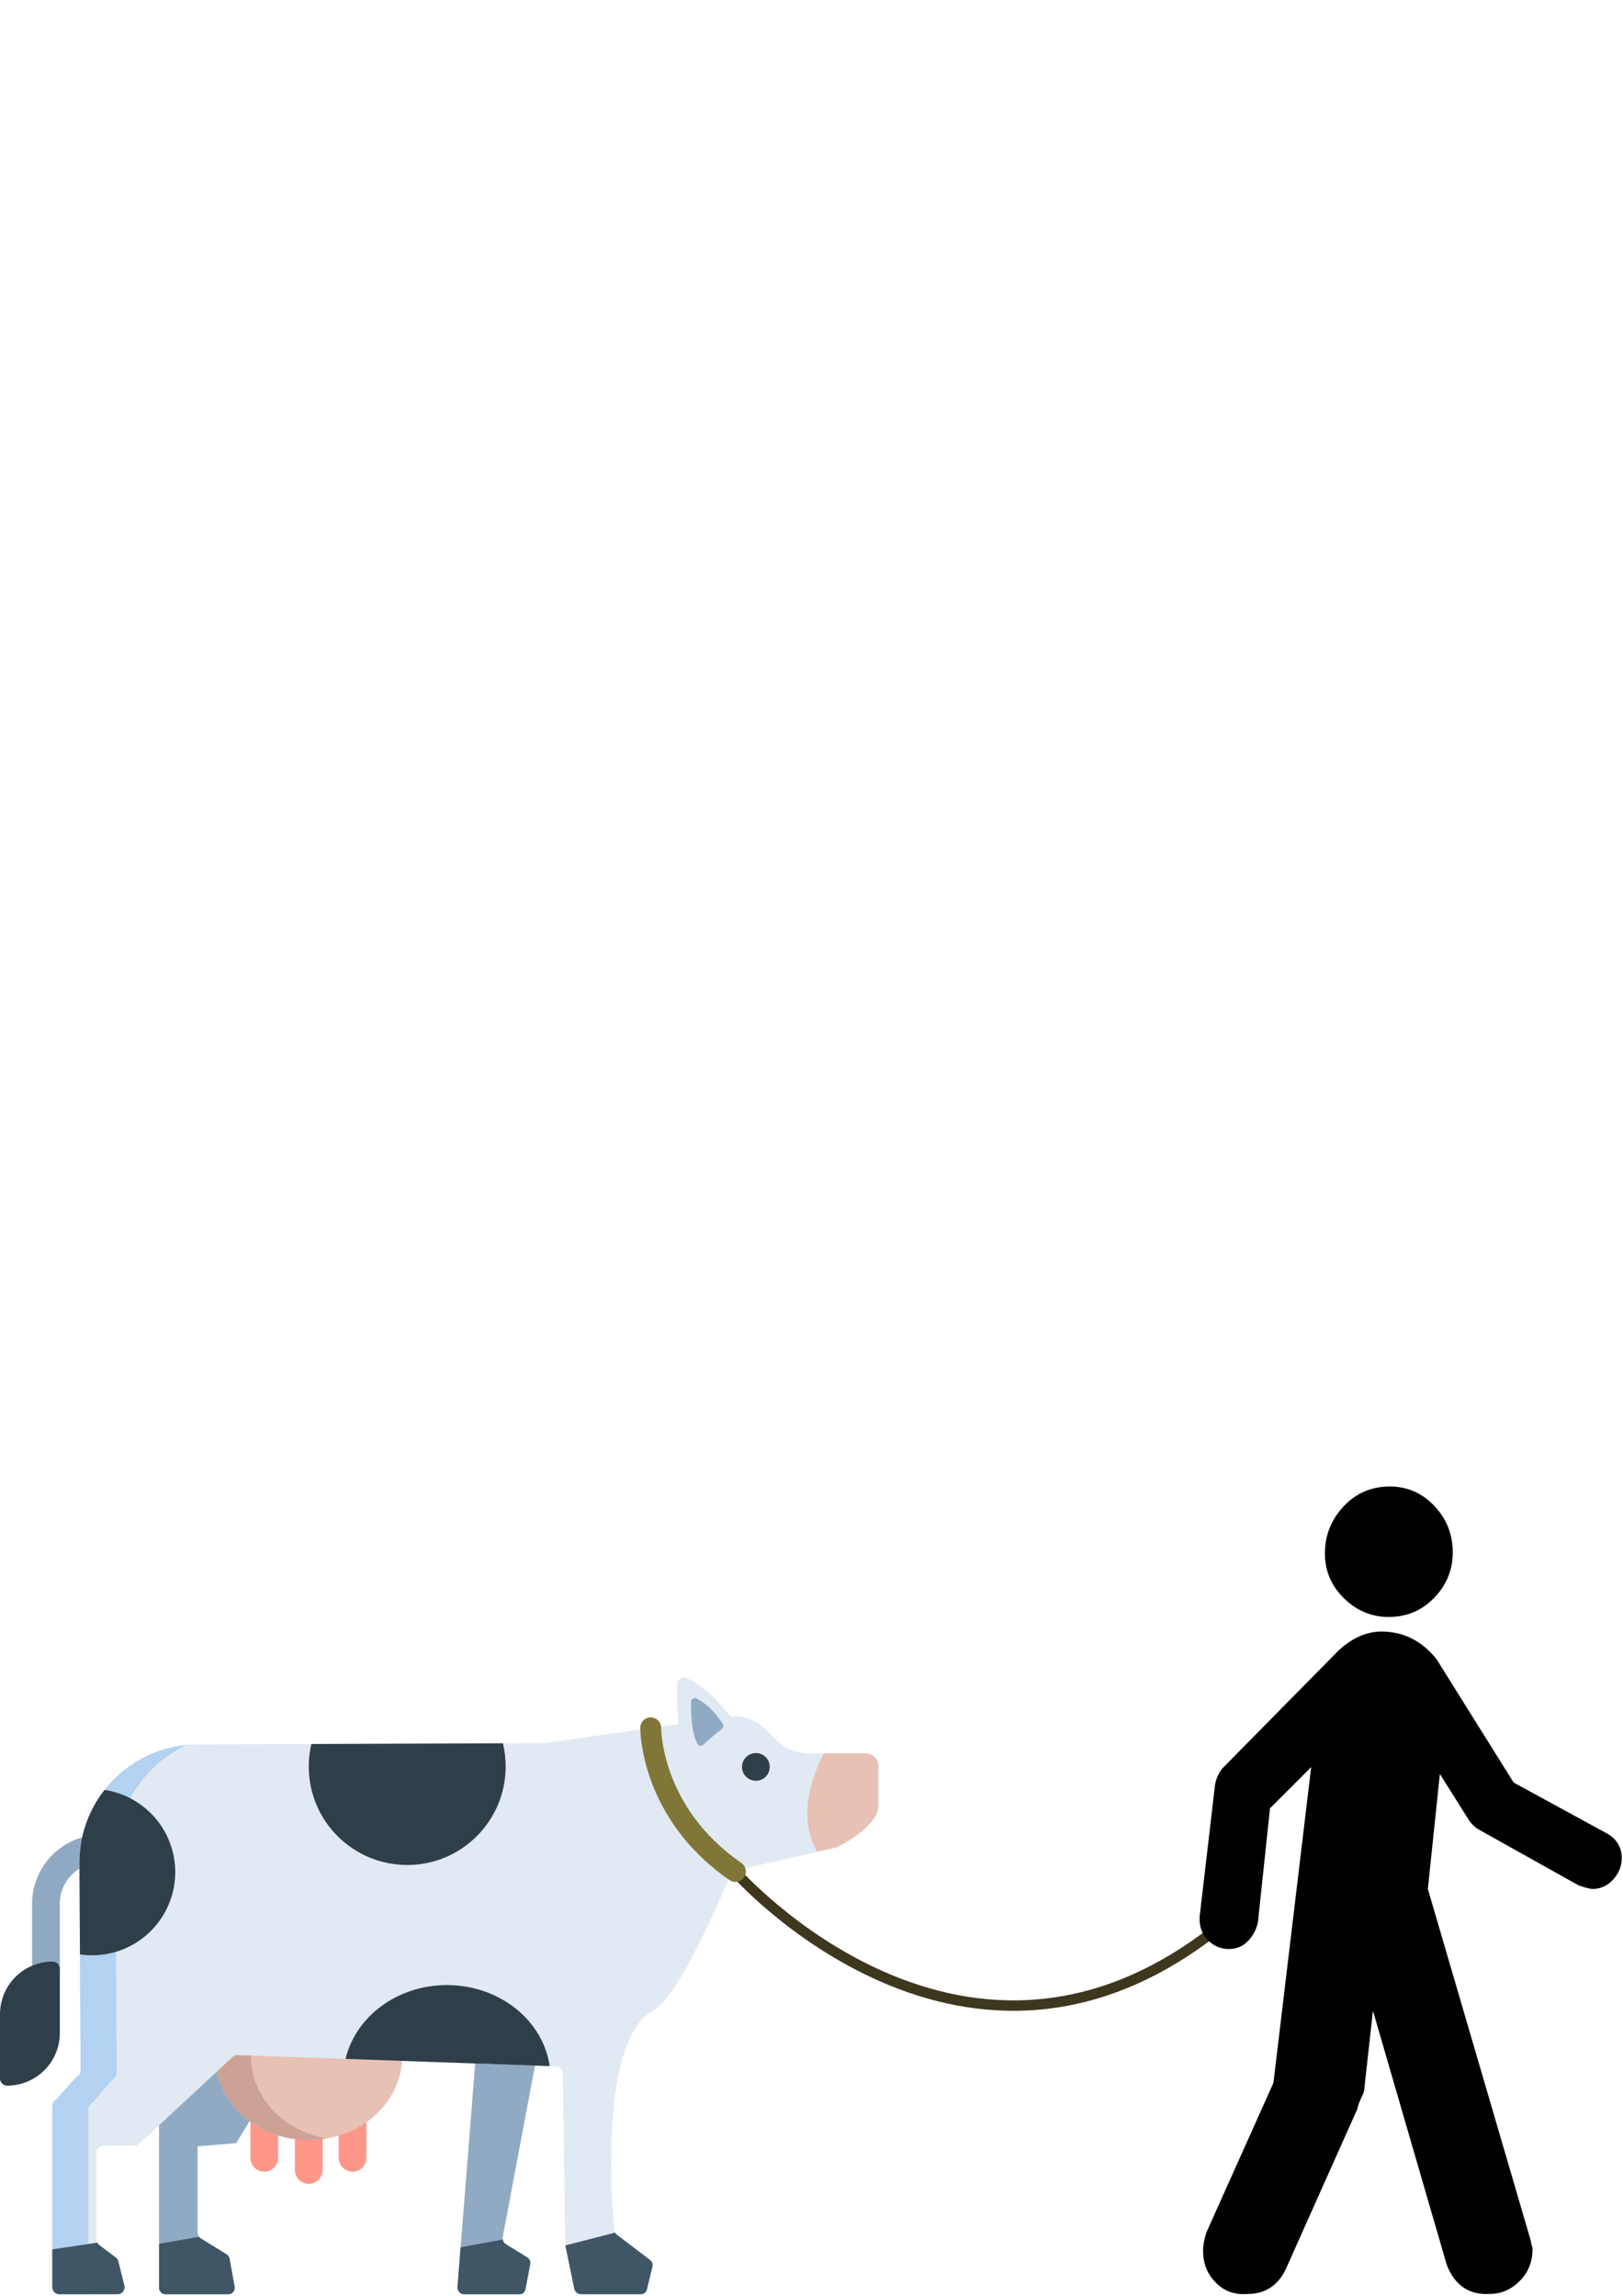 <?xml version="1.0" encoding="UTF-8" standalone="no"?>
<!-- Created with Inkscape (http://www.inkscape.org/) -->

<svg
   xmlns:dc="http://purl.org/dc/elements/1.1/"
   xmlns:cc="http://creativecommons.org/ns#"
   xmlns:rdf="http://www.w3.org/1999/02/22-rdf-syntax-ns#"
   xmlns:svg="http://www.w3.org/2000/svg"
   xmlns="http://www.w3.org/2000/svg"
   xmlns:sodipodi="http://sodipodi.sourceforge.net/DTD/sodipodi-0.dtd"
   xmlns:inkscape="http://www.inkscape.org/namespaces/inkscape"
   width="210mm"
   height="297mm"
   viewBox="0 0 210 297"
   version="1.1"
   id="svg8"
   inkscape:version="0.92.3 (2405546, 2018-03-11)"
   sodipodi:docname="jackAndCow.svg">
  <defs
     id="defs2">
    <inkscape:path-effect
       effect="skeletal"
       id="path-effect1283"
       is_visible="true"
       pattern="M 0,5 C 0,2.24 2.24,0 5,0 7.76,0 10,2.24 10,5 10,7.76 7.76,10 5,10 2.24,10 0,7.76 0,5 Z"
       copytype="single_stretched"
       prop_scale="0.265"
       scale_y_rel="false"
       spacing="0"
       normal_offset="0"
       tang_offset="0"
       prop_units="false"
       vertical_pattern="false"
       fuse_tolerance="0" />
  </defs>
  <sodipodi:namedview
     id="base"
     pagecolor="#ffffff"
     bordercolor="#666666"
     borderopacity="1.0"
     inkscape:pageopacity="0.0"
     inkscape:pageshadow="2"
     inkscape:zoom="0.47833664"
     inkscape:cx="-102.54678"
     inkscape:cy="727.88132"
     inkscape:document-units="mm"
     inkscape:current-layer="layer1"
     showgrid="false"
     inkscape:snap-bbox="true"
     inkscape:bbox-nodes="true"
     inkscape:snap-page="true"
     inkscape:window-width="2256"
     inkscape:window-height="1410"
     inkscape:window-x="-11"
     inkscape:window-y="-11"
     inkscape:window-maximized="1" />
  <g
     inkscape:label="Layer 1"
     inkscape:groupmode="layer"
     id="layer1">
    <g
       id="g1168"
       transform="matrix(0.222,0,0,0.222,0,200.069)">
      <g
         id="g1044">
        <path
           id="path1038"
           d="m 205.468,364.297 c -4.465,0 -8.084,-3.613 -8.084,-8.072 v -20.73 c 0,-4.459 3.62,-8.072 8.084,-8.072 4.464,0 8.084,3.613 8.084,8.072 v 20.73 c 0,4.459 -3.619,8.072 -8.084,8.072 z"
           style="fill:#ff968a"
           inkscape:connector-curvature="0" />
        <path
           id="path1040"
           d="m 154.03,364.297 c -4.465,0 -8.084,-3.613 -8.084,-8.072 v -20.73 c 0,-4.459 3.62,-8.072 8.084,-8.072 4.464,0 8.084,3.613 8.084,8.072 v 20.73 c 0,4.459 -3.62,8.072 -8.084,8.072 z"
           style="fill:#ff968a"
           inkscape:connector-curvature="0" />
        <path
           id="path1042"
           d="m 179.956,371.374 c -4.465,0 -8.084,-3.613 -8.084,-8.072 v -20.73 c 0,-4.459 3.62,-8.072 8.084,-8.072 4.464,0 8.084,3.613 8.084,8.072 v 20.73 c 0.001,4.459 -3.619,8.072 -8.084,8.072 z"
           style="fill:#ff968a"
           inkscape:connector-curvature="0" />
      </g>
      <g
         id="g1050">
        <path
           id="path1046"
           d="m 26.781,258.527 c -4.465,0 -8.084,-3.613 -8.084,-8.072 v -42.263 c 0,-22.218 18.077,-40.291 40.295,-40.291 4.465,0 8.084,3.613 8.084,8.072 0,4.459 -3.62,8.072 -8.084,8.072 -13.304,0 -24.127,10.833 -24.127,24.149 v 42.263 c 0,4.457 -3.619,8.07 -8.084,8.07 z"
           style="fill:#91aac4"
           inkscape:connector-curvature="0" />
        <path
           id="path1048"
           d="m 309.021,418.272 -2.758,14.481 c -0.325,1.724 -1.729,2.963 -3.357,2.963 h -32.492 c -2.235,0 -3.982,-2.097 -3.768,-4.52 l 1.815,-22.85 11.414,-143.801 42.931,-20.614 -29.8,158.534 c -0.086,0.457 -0.094,0.913 -0.017,1.36 0.163,1.091 0.771,2.06 1.686,2.628 l 12.674,7.81 c 1.296,0.803 1.972,2.416 1.672,4.009 z"
           style="fill:#91aac4"
           inkscape:connector-curvature="0" />
      </g>
      <path
         id="path1052"
         d="m 309.021,418.272 -2.758,14.481 c -0.325,1.724 -1.729,2.963 -3.357,2.963 h -32.492 c -2.235,0 -3.982,-2.097 -3.768,-4.52 l 1.815,-22.85 24.529,-4.52 c 0.163,1.091 0.771,2.06 1.686,2.628 l 12.674,7.81 c 1.295,0.802 1.971,2.415 1.671,4.008 z"
         style="fill:#3f5666"
         inkscape:connector-curvature="0" />
      <path
         id="path1054"
         d="m 115.2,349.517 v 50.443 c 0,0.858 0.288,1.677 0.811,2.321 0.261,0.335 0.578,0.615 0.95,0.848 l 15.121,9.347 c 0.894,0.559 1.518,1.472 1.705,2.507 l 2.972,16.336 c 0.419,2.293 -1.342,4.399 -3.661,4.399 h -36.66 c -2.058,0 -3.726,-1.668 -3.726,-3.727 V 329.455 l 11.562,-62.875 74.065,13.979 -40.629,67.096 z"
         style="fill:#91aac4"
         inkscape:connector-curvature="0" />
      <path
         id="path1056"
         d="m 133.097,435.718 h -36.66 c -2.058,0 -3.726,-1.668 -3.726,-3.727 v -25.683 l 23.3,-4.026 c 0.261,0.335 0.578,0.615 0.95,0.848 l 15.121,9.347 c 0.894,0.559 1.518,1.472 1.705,2.507 l 2.972,16.336 c 0.418,2.291 -1.342,4.398 -3.662,4.398 z"
         style="fill:#3f5666"
         inkscape:connector-curvature="0" />
      <ellipse
         id="ellipse1058"
         ry="48.69"
         rx="54.418"
         cy="297.168"
         cx="179.952"
         style="fill:#e8c1b5" />
      <path
         id="path1060"
         d="m 146.302,297.169 c 0,-23.713 18.948,-43.457 44.034,-47.795 -3.361,-0.581 -6.829,-0.895 -10.38,-0.895 -30.052,0 -54.414,21.8 -54.414,48.69 0,26.89 24.362,48.69 54.414,48.69 3.551,0 7.019,-0.315 10.38,-0.895 -25.084,-4.336 -44.034,-24.081 -44.034,-47.795 z"
         style="fill:#cca295"
         inkscape:connector-curvature="0" />
      <path
         id="path1062"
         d="m 512,128.02 v 22.471 c 0,13.495 -24.522,24.828 -24.522,24.828 l -11.21,2.562 -48.516,11.095 c 0,0 -0.087,0.032 -0.237,0.086 h -0.01 c -2.328,0.871 -28.952,71.383 -47.147,81.607 -33.587,18.876 -22.236,127.84 -22.236,127.84 0.054,0.451 0.194,0.893 0.399,1.281 0.259,0.485 0.604,0.904 1.034,1.237 l 19.337,14.743 c 1.174,0.893 1.703,2.39 1.358,3.832 l -3.169,13.259 c -0.41,1.679 -1.898,2.863 -3.633,2.863 h -34.729 c -1.898,0 -3.568,-1.313 -4.009,-3.175 l -5.207,-25.279 -1.498,-101.205 c -0.432,-1.808 -2.026,-3.111 -3.881,-3.154 l -3.751,-0.14 -118.946,-4.197 -62.938,-2.228 c -1.089,-0.032 -2.156,0.354 -2.942,1.109 l -54.413,50.549 c -0.765,0.699 -1.768,1.097 -2.824,1.097 H 60.362 c -2.275,0 -4.128,1.84 -4.128,4.122 v 50.527 c 0,0.668 0.172,1.324 0.474,1.905 0.28,0.538 0.679,1.033 1.174,1.399 l 9.55,7.168 c 0.754,0.571 1.304,1.389 1.531,2.293 l 3.524,14.087 c 0.647,2.604 -1.314,5.122 -3.999,5.122 H 34.601 c -2.275,0 -4.118,-1.84 -4.118,-4.111 V 325.942 c 0,-1.604 0.916,-3.056 2.36,-3.734 l 11.76,-13.238 c 1.444,-0.689 2.372,-2.141 2.372,-3.734 l -0.377,-67.563 -0.292,-52.991 c -0.086,-16.132 5.368,-31.048 14.628,-42.865 12.17,-15.55 30.882,-25.785 52.105,-26.475 l 68.425,-0.269 111.648,-0.419 24.544,-0.097 109.87,-15.68 c 7.136,0 13.959,2.852 18.982,7.91 l 5.81,5.855 c 5.023,5.047 11.856,7.889 18.982,7.889 h 33.22 c 4.128,-0.001 7.48,3.357 7.48,7.489 z"
         style="fill:#e1e9f2"
         inkscape:connector-curvature="0" />
      <path
         id="path1064"
         d="m 51.499,328.052 c 0,-1.655 0.921,-3.168 2.361,-3.868 l 11.757,-13.717 c 1.45,-0.711 2.371,-2.214 2.371,-3.868 l -0.372,-69.99 -0.294,-54.901 c -0.088,-16.724 5.37,-32.168 14.628,-44.413 7.119,-9.427 16.487,-16.944 27.277,-21.723 -19.645,1.72 -36.861,11.633 -48.296,26.248 -9.259,11.819 -14.716,26.726 -14.628,42.867 l 0.294,52.99 0.372,67.555 c 0,1.597 -0.921,3.048 -2.371,3.733 l -11.757,13.241 c -1.44,0.676 -2.361,2.137 -2.361,3.734 v 105.667 c 0,2.274 1.842,4.116 4.115,4.116 h 16.904 c 0,-0.001 0,-107.671 0,-107.671 z"
         style="fill:#b3d2f2"
         inkscape:connector-curvature="0" />
      <g
         id="g1070">
        <path
           id="path1066"
           d="M 68.488,435.718 H 34.594 c -2.282,0 -4.118,-1.845 -4.118,-4.128 v -22.03 l 26.235,-3.905 c 0.271,0.54 0.671,1.025 1.173,1.398 l 9.549,7.166 c 0.754,0.568 1.304,1.389 1.528,2.292 l 3.521,14.09 c 0.645,2.6 -1.311,5.117 -3.994,5.117 z"
           style="fill:#3f5666"
           inkscape:connector-curvature="0" />
        <path
           id="path1068"
           d="m 380.253,419.596 -3.177,13.261 c -0.4,1.677 -1.891,2.861 -3.624,2.861 H 338.72 c -1.901,0 -3.568,-1.305 -4.006,-3.168 l -5.217,-25.282 29.021,-7.474 c 0.252,0.485 0.606,0.904 1.044,1.239 l 19.332,14.733 c 1.172,0.894 1.703,2.394 1.359,3.83 z"
           style="fill:#3f5666"
           inkscape:connector-curvature="0" />
      </g>
      <path
         id="path1072"
         d="m 294.716,128.187 c 0,31.694 -25.69,57.391 -57.375,57.391 -31.696,0 -57.386,-25.696 -57.386,-57.391 0,-4.509 0.519,-8.898 1.509,-13.113 l 111.645,-0.421 c 1.049,4.339 1.607,8.868 1.607,13.534 z"
         style="fill:#2f3f4a"
         inkscape:connector-curvature="0" />
      <path
         id="path1074"
         d="m 512,128.02 v 22.471 c 0,13.495 -24.522,24.828 -24.522,24.828 l -11.21,2.562 c -10.974,-19.436 -4.15,-41.681 3.859,-57.35 h 24.393 c 4.128,-0.001 7.48,3.357 7.48,7.489 z"
         style="fill:#e8c1b5"
         inkscape:connector-curvature="0" />
      <g
         id="g1082">
        <path
           id="path1076"
           d="m 102.131,189.732 c 0,26.765 -21.692,48.463 -48.44,48.463 -2.411,0 -4.781,-0.177 -7.094,-0.519 l -0.294,-52.991 c -0.088,-16.142 5.369,-31.048 14.628,-42.867 23.319,3.499 41.2,23.619 41.2,47.914 z"
           style="fill:#2f3f4a"
           inkscape:connector-curvature="0" />
        <path
           id="path1078"
           d="m 320.376,302.77 -118.954,-4.194 c 5.771,-24.579 30.03,-43.024 59.081,-43.024 30.685,0 56.023,20.57 59.873,47.218 z"
           style="fill:#2f3f4a"
           inkscape:connector-curvature="0" />
        <ellipse
           id="ellipse1080"
           ry="8.072"
           rx="8.084"
           cy="128.417"
           cx="440.55"
           style="fill:#2f3f4a" />
      </g>
      <path
         id="path1084"
         d="m 429.166,104.571 c -3.867,-6.263 -13.804,-20.388 -28.686,-27.866 -2.567,-1.29 -5.616,0.489 -5.707,3.361 -0.336,10.642 -0.138,33.61 6.898,46.136 1.244,2.216 4.251,2.648 6.099,0.904 4.147,-3.914 11.824,-10.887 20.416,-17.353 1.618,-1.216 2.042,-3.46 0.98,-5.182 z"
         style="fill:#e1e9f2"
         inkscape:connector-curvature="0" />
      <path
         id="path1086"
         d="m 421.323,103.487 c -2.078,-3.366 -7.418,-10.955 -15.413,-14.973 -1.379,-0.694 -3.018,0.262 -3.067,1.807 -0.181,5.719 -0.074,18.059 3.707,24.79 0.669,1.19 2.284,1.423 3.277,0.486 2.228,-2.103 6.353,-5.849 10.97,-9.324 0.869,-0.654 1.097,-1.86 0.526,-2.786 z"
         style="fill:#91aac4"
         inkscape:connector-curvature="0" />
      <path
         id="path1088"
         d="m 34.865,283.472 v -37.426 c 0,-2.318 -1.878,-4.195 -4.194,-4.195 v 0 C 13.732,241.851 0,255.586 0,272.529 v 37.426 c 0,2.318 1.878,4.195 4.194,4.195 v 0 c 16.939,0 30.671,-13.735 30.671,-30.678 z"
         style="fill:#2f3f4a"
         inkscape:connector-curvature="0" />
      <g
         id="g1090" />
      <g
         id="g1092" />
      <g
         id="g1094" />
      <g
         id="g1096" />
      <g
         id="g1098" />
      <g
         id="g1100" />
      <g
         id="g1102" />
      <g
         id="g1104" />
      <g
         id="g1106" />
      <g
         id="g1108" />
      <g
         id="g1110" />
      <g
         id="g1112" />
      <g
         id="g1114" />
      <g
         id="g1116" />
      <g
         id="g1118" />
    </g>
    <path
       style="fill:none;stroke:#3d371e;stroke-width:1.348;stroke-linecap:round;stroke-linejoin:round;stroke-miterlimit:4;stroke-dasharray:none;stroke-opacity:1"
       d="m 158.757,248.451 c -33.516,28.028 -63.654,-6.323 -63.654,-6.323"
       id="path1291"
       inkscape:connector-curvature="0" />
    <g
       id="g1279"
       transform="matrix(0.222,0,0,0.222,130.288,192.301)">
      <g
         id="g1221">
        <g
           id="g1219">
          <path
             id="path1215"
             d="m 223.821,76.022 c 10.333,-0.333 19,-4.333 26,-12 7,-7.667 10.333,-16.667 10,-27 -0.333,-10.335 -4.167,-19.168 -11.5,-26.5 -7.333,-7.333 -16.167,-10.833 -26.5,-10.5 -10.333,0.333 -19,4.333 -26,12 -7,7.667 -10.5,16.667 -10.5,27 0,10.333 3.833,19.167 11.5,26.5 7.667,7.333 16.667,10.833 27,10.5 z"
             style="fill:#010002"
             inkscape:connector-curvature="0" />
          <path
             id="path1217"
             d="m 350.321,202.522 -55,-30 -45,-72 c -8.667,-10.667 -19.333,-16 -32,-16 -8.667,0 -17,3.667 -25,11 l -68,69 c -2,2.667 -3.333,5.667 -4,9 l -9,77 v 2 c 0,4.666 1.667,8.666 5,12 3.333,3.332 7.333,5 12,5 4.667,0 8.5,-1.668 11.5,-5 3,-3.334 4.833,-7 5.5,-11 l 7,-66 24,-24 -22,184 -39,87.001 c -1.333,4 -2,7.658 -2,11.002 0,7.322 2.5,13.5 7.5,18.5 5,5 11.167,7.164 18.5,6.5 10,0 17.333,-4.678 22,-14 l 42,-94.002 c 0,-0.67 0.333,-1.835 1,-3.5 0.668,-1.67 1.335,-3.17 2,-4.5 0.667,-1.335 1,-2.67 1,-4 l 5,-45.001 43,148.003 c 4.667,12 13,17.666 25,17 6.667,0 12.5,-2.5 17.5,-7.5 5,-5 7.5,-11.178 7.5,-18.5 0,-0.678 -0.167,-1.5 -0.5,-2.5 -0.333,-1 -0.5,-1.836 -0.5,-2.502 l -60,-205.001 7,-67 17,27 c 1.333,2 3,3.667 5,5 l 59,33 c 4,1.333 6.667,2 8,2 4.667,0 8.667,-1.833 12,-5.5 3.333,-3.668 5,-7.834 5,-12.5 0,-6 -2.667,-10.667 -8,-14 z"
             style="fill:#010002"
             inkscape:connector-curvature="0" />
        </g>
      </g>
      <g
         id="g1223" />
      <g
         id="g1225" />
      <g
         id="g1227" />
      <g
         id="g1229" />
      <g
         id="g1231" />
      <g
         id="g1233" />
      <g
         id="g1235" />
      <g
         id="g1237" />
      <g
         id="g1239" />
      <g
         id="g1241" />
      <g
         id="g1243" />
      <g
         id="g1245" />
      <g
         id="g1247" />
      <g
         id="g1249" />
      <g
         id="g1251" />
    </g>
    <path
       style="fill:none;stroke:#807638;stroke-width:2.696;stroke-linecap:round;stroke-linejoin:miter;stroke-miterlimit:4;stroke-dasharray:none;stroke-opacity:1"
       d="M 95.158,242.108 C 84.089,234.478 84.194,223.52 84.194,223.52"
       id="path1293"
       inkscape:connector-curvature="0" />
  </g>
</svg>
